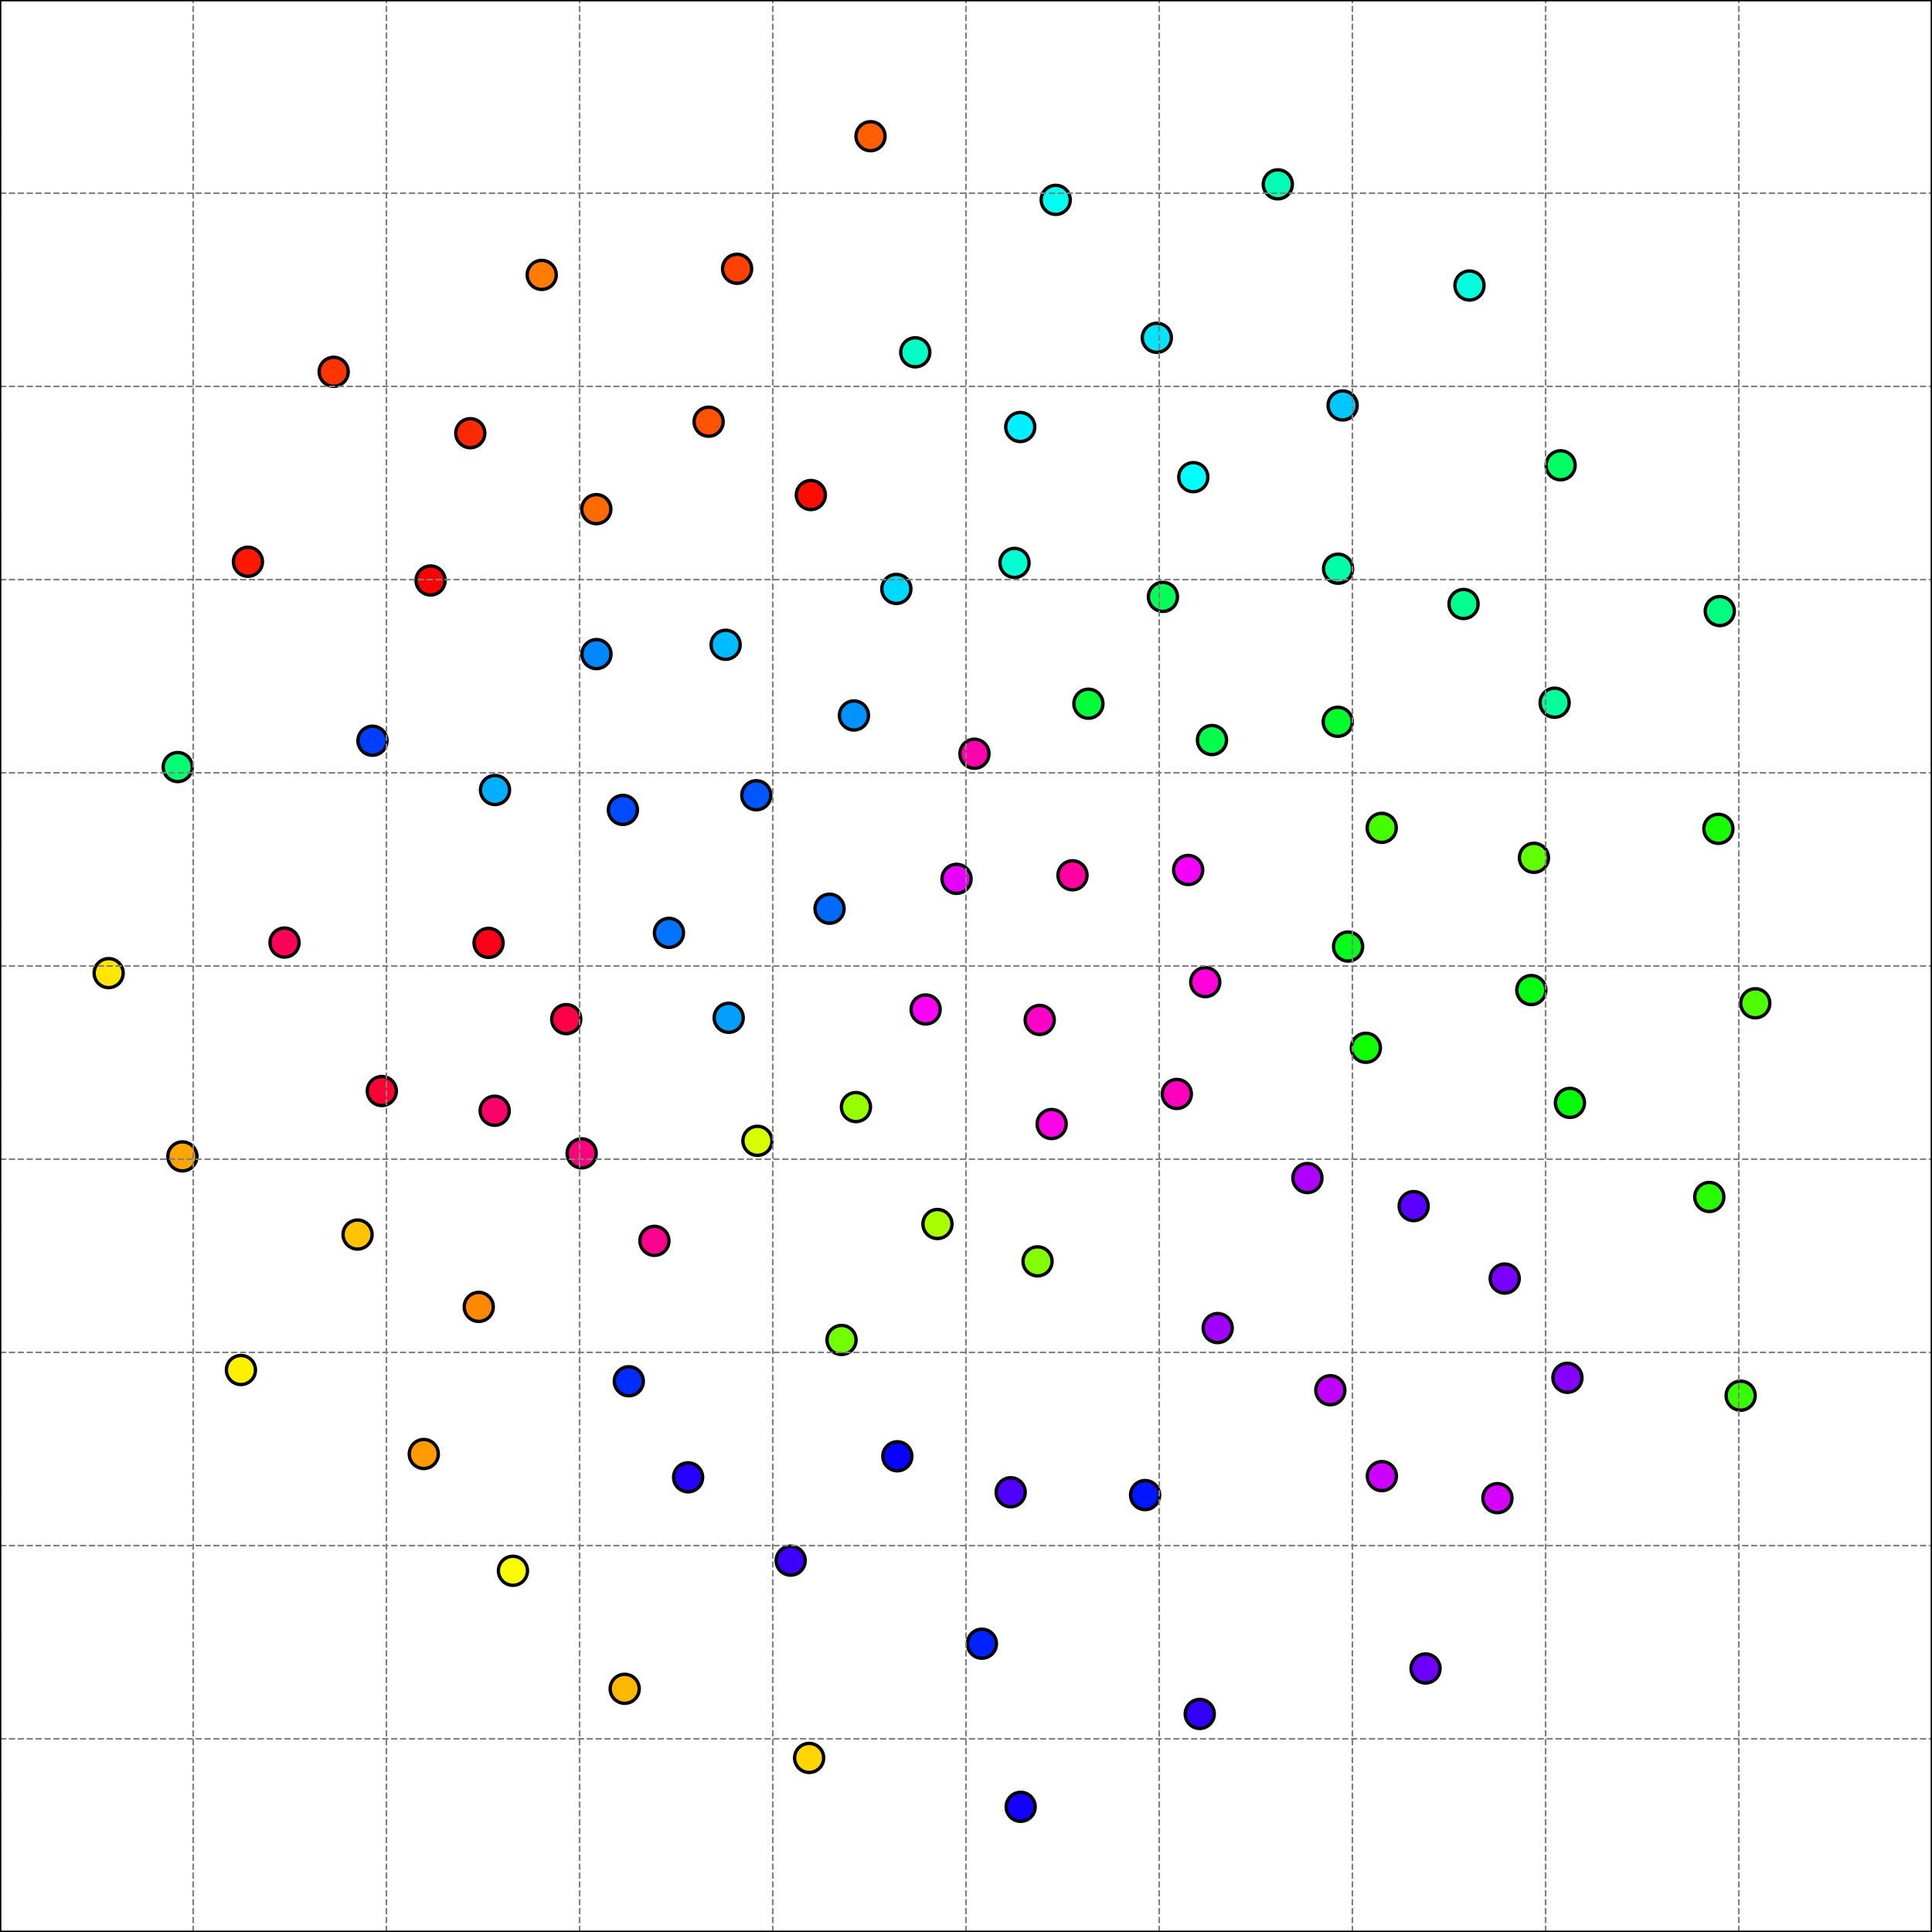 <?xml version="1.0" encoding="utf-8" standalone="no"?>
<!DOCTYPE svg PUBLIC "-//W3C//DTD SVG 1.1//EN"
  "http://www.w3.org/Graphics/SVG/1.1/DTD/svg11.dtd">
<svg xmlns:xlink="http://www.w3.org/1999/xlink" width="576pt" height="576pt" viewBox="0 0 576 576" xmlns="http://www.w3.org/2000/svg" version="1.1">
 <defs>
  <style type="text/css">*{stroke-linejoin: round; stroke-linecap: butt}</style>
 </defs>
 <g id="figure_1">
  <g id="patch_1">
   <path d="M 0 576 
L 576 576 
L 576 0 
L 0 0 
z
" style="fill: #ffffff"/>
  </g>
  <g id="axes_1">
   <g id="patch_2">
    <path d="M 0 576 
L 576 576 
L 576 0 
L 0 0 
z
" style="fill: #ffffff"/>
   </g>
   <g id="PathCollection_1">
    <defs>
     <path id="C0_0_f25e9413f2" d="M 0 4.33 
C 1.148 4.33 2.25 3.874 3.062 3.062 
C 3.874 2.25 4.33 1.148 4.33 -0 
C 4.33 -1.148 3.874 -2.25 3.062 -3.062 
C 2.25 -3.874 1.148 -4.33 0 -4.33 
C -1.148 -4.33 -2.25 -3.874 -3.062 -3.062 
C -3.874 -2.25 -4.33 -1.148 -4.33 0 
C -4.33 1.148 -3.874 2.25 -3.062 3.062 
C -2.25 3.874 -1.148 4.33 0 4.33 
z
"/>
    </defs>
    <g clip-path="url(#p083f1197cf)">
     <use xlink:href="#C0_0_f25e9413f2" x="272.873" y="105.036" style="fill: #00ffc7; stroke: #000000"/>
    </g>
    <g clip-path="url(#p083f1197cf)">
     <use xlink:href="#C0_0_f25e9413f2" x="304.177" y="127.311" style="fill: #00f0ff; stroke: #000000"/>
    </g>
    <g clip-path="url(#p083f1197cf)">
     <use xlink:href="#C0_0_f25e9413f2" x="275.965" y="300.96" style="fill: #fc00f5; stroke: #000000"/>
    </g>
    <g clip-path="url(#p083f1197cf)">
     <use xlink:href="#C0_0_f25e9413f2" x="523.319" y="299.115" style="fill: #4fff00; stroke: #000000"/>
    </g>
    <g clip-path="url(#p083f1197cf)">
     <use xlink:href="#C0_0_f25e9413f2" x="147.482" y="331.153" style="fill: #ff006b; stroke: #000000"/>
    </g>
    <g clip-path="url(#p083f1197cf)">
     <use xlink:href="#C0_0_f25e9413f2" x="309.331" y="376.06" style="fill: #84ff00; stroke: #000000"/>
    </g>
    <g clip-path="url(#p083f1197cf)">
     <use xlink:href="#C0_0_f25e9413f2" x="259.536" y="40.61" style="fill: #ff5f00; stroke: #000000"/>
    </g>
    <g clip-path="url(#p083f1197cf)">
     <use xlink:href="#C0_0_f25e9413f2" x="225.821" y="340.123" style="fill: #d7ff00; stroke: #000000"/>
    </g>
    <g clip-path="url(#p083f1197cf)">
     <use xlink:href="#C0_0_f25e9413f2" x="126.347" y="433.489" style="fill: #ff9a00; stroke: #000000"/>
    </g>
    <g clip-path="url(#p083f1197cf)">
     <use xlink:href="#C0_0_f25e9413f2" x="211.267" y="125.727" style="fill: #ff5300; stroke: #000000"/>
    </g>
    <g clip-path="url(#p083f1197cf)">
     <use xlink:href="#C0_0_f25e9413f2" x="186.244" y="503.494" style="fill: #ffb700; stroke: #000000"/>
    </g>
    <g clip-path="url(#p083f1197cf)">
     <use xlink:href="#C0_0_f25e9413f2" x="509.606" y="356.858" style="fill: #25ff00; stroke: #000000"/>
    </g>
    <g clip-path="url(#p083f1197cf)">
     <use xlink:href="#C0_0_f25e9413f2" x="301.322" y="444.894" style="fill: #4f00ff; stroke: #000000"/>
    </g>
    <g clip-path="url(#p083f1197cf)">
     <use xlink:href="#C0_0_f25e9413f2" x="225.485" y="237.1" style="fill: #0057ff; stroke: #000000"/>
    </g>
    <g clip-path="url(#p083f1197cf)">
     <use xlink:href="#C0_0_f25e9413f2" x="241.236" y="524.104" style="fill: #ffd500; stroke: #000000"/>
    </g>
    <g clip-path="url(#p083f1197cf)">
     <use xlink:href="#C0_0_f25e9413f2" x="173.411" y="343.856" style="fill: #ff007c; stroke: #000000"/>
    </g>
    <g clip-path="url(#p083f1197cf)">
     <use xlink:href="#C0_0_f25e9413f2" x="113.836" y="325.276" style="fill: #ff0035; stroke: #000000"/>
    </g>
    <g clip-path="url(#p083f1197cf)">
     <use xlink:href="#C0_0_f25e9413f2" x="411.946" y="246.816" style="fill: #43ff00; stroke: #000000"/>
    </g>
    <g clip-path="url(#p083f1197cf)">
     <use xlink:href="#C0_0_f25e9413f2" x="147.581" y="235.534" style="fill: #00afff; stroke: #000000"/>
    </g>
    <g clip-path="url(#p083f1197cf)">
     <use xlink:href="#C0_0_f25e9413f2" x="142.731" y="389.633" style="fill: #ff8800; stroke: #000000"/>
    </g>
    <g clip-path="url(#p083f1197cf)">
     <use xlink:href="#C0_0_f25e9413f2" x="304.298" y="538.675" style="fill: #1300ff; stroke: #000000"/>
    </g>
    <g clip-path="url(#p083f1197cf)">
     <use xlink:href="#C0_0_f25e9413f2" x="254.594" y="213.306" style="fill: #0092ff; stroke: #000000"/>
    </g>
    <g clip-path="url(#p083f1197cf)">
     <use xlink:href="#C0_0_f25e9413f2" x="346.708" y="177.947" style="fill: #00ff57; stroke: #000000"/>
    </g>
    <g clip-path="url(#p083f1197cf)">
     <use xlink:href="#C0_0_f25e9413f2" x="396.626" y="414.477" style="fill: #bf00ff; stroke: #000000"/>
    </g>
    <g clip-path="url(#p083f1197cf)">
     <use xlink:href="#C0_0_f25e9413f2" x="350.853" y="326.153" style="fill: #ff00bd; stroke: #000000"/>
    </g>
    <g clip-path="url(#p083f1197cf)">
     <use xlink:href="#C0_0_f25e9413f2" x="99.484" y="110.842" style="fill: #ff3500; stroke: #000000"/>
    </g>
    <g clip-path="url(#p083f1197cf)">
     <use xlink:href="#C0_0_f25e9413f2" x="313.534" y="335.114" style="fill: #ff00e7; stroke: #000000"/>
    </g>
    <g clip-path="url(#p083f1197cf)">
     <use xlink:href="#C0_0_f25e9413f2" x="187.473" y="411.799" style="fill: #002dff; stroke: #000000"/>
    </g>
    <g clip-path="url(#p083f1197cf)">
     <use xlink:href="#C0_0_f25e9413f2" x="267.235" y="175.577" style="fill: #00d9ff; stroke: #000000"/>
    </g>
    <g clip-path="url(#p083f1197cf)">
     <use xlink:href="#C0_0_f25e9413f2" x="161.508" y="81.96" style="fill: #ff7c00; stroke: #000000"/>
    </g>
    <g clip-path="url(#p083f1197cf)">
     <use xlink:href="#C0_0_f25e9413f2" x="111.048" y="220.84" style="fill: #003fff; stroke: #000000"/>
    </g>
    <g clip-path="url(#p083f1197cf)">
     <use xlink:href="#C0_0_f25e9413f2" x="84.824" y="281.018" style="fill: #ff0059; stroke: #000000"/>
    </g>
    <g clip-path="url(#p083f1197cf)">
     <use xlink:href="#C0_0_f25e9413f2" x="324.495" y="209.8" style="fill: #00ff39; stroke: #000000"/>
    </g>
    <g clip-path="url(#p083f1197cf)">
     <use xlink:href="#C0_0_f25e9413f2" x="446.439" y="446.65" style="fill: #d600ff; stroke: #000000"/>
    </g>
    <g clip-path="url(#p083f1197cf)">
     <use xlink:href="#C0_0_f25e9413f2" x="465.278" y="138.719" style="fill: #00ff62; stroke: #000000"/>
    </g>
    <g clip-path="url(#p083f1197cf)">
     <use xlink:href="#C0_0_f25e9413f2" x="152.928" y="468.309" style="fill: #f8fd00; stroke: #000000"/>
    </g>
    <g clip-path="url(#p083f1197cf)">
     <use xlink:href="#C0_0_f25e9413f2" x="241.742" y="147.586" style="fill: #ff0c00; stroke: #000000"/>
    </g>
    <g clip-path="url(#p083f1197cf)">
     <use xlink:href="#C0_0_f25e9413f2" x="199.441" y="278.123" style="fill: #0074ff; stroke: #000000"/>
    </g>
    <g clip-path="url(#p083f1197cf)">
     <use xlink:href="#C0_0_f25e9413f2" x="52.992" y="228.686" style="fill: #00ff74; stroke: #000000"/>
    </g>
    <g clip-path="url(#p083f1197cf)">
     <use xlink:href="#C0_0_f25e9413f2" x="168.817" y="303.84" style="fill: #ff0047; stroke: #000000"/>
    </g>
    <g clip-path="url(#p083f1197cf)">
     <use xlink:href="#C0_0_f25e9413f2" x="341.392" y="445.735" style="fill: #0016ff; stroke: #000000"/>
    </g>
    <g clip-path="url(#p083f1197cf)">
     <use xlink:href="#C0_0_f25e9413f2" x="467.305" y="410.765" style="fill: #8400ff; stroke: #000000"/>
    </g>
    <g clip-path="url(#p083f1197cf)">
     <use xlink:href="#C0_0_f25e9413f2" x="398.833" y="215.194" style="fill: #00ff2d; stroke: #000000"/>
    </g>
    <g clip-path="url(#p083f1197cf)">
     <use xlink:href="#C0_0_f25e9413f2" x="309.976" y="304.081" style="fill: #ff00c9; stroke: #000000"/>
    </g>
    <g clip-path="url(#p083f1197cf)">
     <use xlink:href="#C0_0_f25e9413f2" x="73.918" y="167.481" style="fill: #ff1800; stroke: #000000"/>
    </g>
    <g clip-path="url(#p083f1197cf)">
     <use xlink:href="#C0_0_f25e9413f2" x="421.467" y="359.587" style="fill: #5a00ff; stroke: #000000"/>
    </g>
    <g clip-path="url(#p083f1197cf)">
     <use xlink:href="#C0_0_f25e9413f2" x="314.748" y="59.584" style="fill: #00fff0; stroke: #000000"/>
    </g>
    <g clip-path="url(#p083f1197cf)">
     <use xlink:href="#C0_0_f25e9413f2" x="216.34" y="192.232" style="fill: #00bbff; stroke: #000000"/>
    </g>
    <g clip-path="url(#p083f1197cf)">
     <use xlink:href="#C0_0_f25e9413f2" x="140.212" y="129.149" style="fill: #ff2900; stroke: #000000"/>
    </g>
    <g clip-path="url(#p083f1197cf)">
     <use xlink:href="#C0_0_f25e9413f2" x="279.492" y="364.921" style="fill: #a7ff00; stroke: #000000"/>
    </g>
    <g clip-path="url(#p083f1197cf)">
     <use xlink:href="#C0_0_f25e9413f2" x="363.034" y="395.946" style="fill: #a100ff; stroke: #000000"/>
    </g>
    <g clip-path="url(#p083f1197cf)">
     <use xlink:href="#C0_0_f25e9413f2" x="456.546" y="295.172" style="fill: #00ff10; stroke: #000000"/>
    </g>
    <g clip-path="url(#p083f1197cf)">
     <use xlink:href="#C0_0_f25e9413f2" x="247.323" y="270.921" style="fill: #0069ff; stroke: #000000"/>
    </g>
    <g clip-path="url(#p083f1197cf)">
     <use xlink:href="#C0_0_f25e9413f2" x="177.833" y="195.015" style="fill: #0086ff; stroke: #000000"/>
    </g>
    <g clip-path="url(#p083f1197cf)">
     <use xlink:href="#C0_0_f25e9413f2" x="344.894" y="100.709" style="fill: #00e5ff; stroke: #000000"/>
    </g>
    <g clip-path="url(#p083f1197cf)">
     <use xlink:href="#C0_0_f25e9413f2" x="205.147" y="440.442" style="fill: #2500ff; stroke: #000000"/>
    </g>
    <g clip-path="url(#p083f1197cf)">
     <use xlink:href="#C0_0_f25e9413f2" x="512.315" y="247.105" style="fill: #1aff00; stroke: #000000"/>
    </g>
    <g clip-path="url(#p083f1197cf)">
     <use xlink:href="#C0_0_f25e9413f2" x="463.491" y="209.505" style="fill: #00ff9d; stroke: #000000"/>
    </g>
    <g clip-path="url(#p083f1197cf)">
     <use xlink:href="#C0_0_f25e9413f2" x="400.286" y="120.88" style="fill: #00c7ff; stroke: #000000"/>
    </g>
    <g clip-path="url(#p083f1197cf)">
     <use xlink:href="#C0_0_f25e9413f2" x="512.73" y="182.185" style="fill: #00ff80; stroke: #000000"/>
    </g>
    <g clip-path="url(#p083f1197cf)">
     <use xlink:href="#C0_0_f25e9413f2" x="468.055" y="328.803" style="fill: #04ff08; stroke: #000000"/>
    </g>
    <g clip-path="url(#p083f1197cf)">
     <use xlink:href="#C0_0_f25e9413f2" x="380.963" y="54.955" style="fill: #00ffb5; stroke: #000000"/>
    </g>
    <g clip-path="url(#p083f1197cf)">
     <use xlink:href="#C0_0_f25e9413f2" x="177.784" y="151.798" style="fill: #ff6a00; stroke: #000000"/>
    </g>
    <g clip-path="url(#p083f1197cf)">
     <use xlink:href="#C0_0_f25e9413f2" x="219.752" y="80.131" style="fill: #ff4100; stroke: #000000"/>
    </g>
    <g clip-path="url(#p083f1197cf)">
     <use xlink:href="#C0_0_f25e9413f2" x="398.932" y="169.555" style="fill: #00ffa9; stroke: #000000"/>
    </g>
    <g clip-path="url(#p083f1197cf)">
     <use xlink:href="#C0_0_f25e9413f2" x="457.325" y="255.746" style="fill: #61ff00; stroke: #000000"/>
    </g>
    <g clip-path="url(#p083f1197cf)">
     <use xlink:href="#C0_0_f25e9413f2" x="145.66" y="281.106" style="fill: #ff0018; stroke: #000000"/>
    </g>
    <g clip-path="url(#p083f1197cf)">
     <use xlink:href="#C0_0_f25e9413f2" x="54.381" y="344.765" style="fill: #ffa500; stroke: #000000"/>
    </g>
    <g clip-path="url(#p083f1197cf)">
     <use xlink:href="#C0_0_f25e9413f2" x="267.532" y="434.17" style="fill: #0800ff; stroke: #000000"/>
    </g>
    <g clip-path="url(#p083f1197cf)">
     <use xlink:href="#C0_0_f25e9413f2" x="401.912" y="282.2" style="fill: #00ff1b; stroke: #000000"/>
    </g>
    <g clip-path="url(#p083f1197cf)">
     <use xlink:href="#C0_0_f25e9413f2" x="407.216" y="312.383" style="fill: #0eff00; stroke: #000000"/>
    </g>
    <g clip-path="url(#p083f1197cf)">
     <use xlink:href="#C0_0_f25e9413f2" x="106.605" y="368.067" style="fill: #ffc300; stroke: #000000"/>
    </g>
    <g clip-path="url(#p083f1197cf)">
     <use xlink:href="#C0_0_f25e9413f2" x="436.341" y="180.078" style="fill: #00ff8c; stroke: #000000"/>
    </g>
    <g clip-path="url(#p083f1197cf)">
     <use xlink:href="#C0_0_f25e9413f2" x="32.391" y="290.122" style="fill: #ffe600; stroke: #000000"/>
    </g>
    <g clip-path="url(#p083f1197cf)">
     <use xlink:href="#C0_0_f25e9413f2" x="255.192" y="330.059" style="fill: #96ff00; stroke: #000000"/>
    </g>
    <g clip-path="url(#p083f1197cf)">
     <use xlink:href="#C0_0_f25e9413f2" x="250.893" y="399.491" style="fill: #72ff00; stroke: #000000"/>
    </g>
    <g clip-path="url(#p083f1197cf)">
     <use xlink:href="#C0_0_f25e9413f2" x="128.368" y="173.063" style="fill: #ff0000; stroke: #000000"/>
    </g>
    <g clip-path="url(#p083f1197cf)">
     <use xlink:href="#C0_0_f25e9413f2" x="359.327" y="292.808" style="fill: #ff00db; stroke: #000000"/>
    </g>
    <g clip-path="url(#p083f1197cf)">
     <use xlink:href="#C0_0_f25e9413f2" x="217.253" y="303.442" style="fill: #009eff; stroke: #000000"/>
    </g>
    <g clip-path="url(#p083f1197cf)">
     <use xlink:href="#C0_0_f25e9413f2" x="71.83" y="408.448" style="fill: #fef100; stroke: #000000"/>
    </g>
    <g clip-path="url(#p083f1197cf)">
     <use xlink:href="#C0_0_f25e9413f2" x="355.768" y="142.257" style="fill: #00fffc; stroke: #000000"/>
    </g>
    <g clip-path="url(#p083f1197cf)">
     <use xlink:href="#C0_0_f25e9413f2" x="518.951" y="416.101" style="fill: #37ff00; stroke: #000000"/>
    </g>
    <g clip-path="url(#p083f1197cf)">
     <use xlink:href="#C0_0_f25e9413f2" x="411.985" y="440.089" style="fill: #cb00ff; stroke: #000000"/>
    </g>
    <g clip-path="url(#p083f1197cf)">
     <use xlink:href="#C0_0_f25e9413f2" x="354.234" y="259.378" style="fill: #f400ff; stroke: #000000"/>
    </g>
    <g clip-path="url(#p083f1197cf)">
     <use xlink:href="#C0_0_f25e9413f2" x="357.687" y="510.984" style="fill: #3100ff; stroke: #000000"/>
    </g>
    <g clip-path="url(#p083f1197cf)">
     <use xlink:href="#C0_0_f25e9413f2" x="195.106" y="369.94" style="fill: #ff008e; stroke: #000000"/>
    </g>
    <g clip-path="url(#p083f1197cf)">
     <use xlink:href="#C0_0_f25e9413f2" x="389.788" y="351.217" style="fill: #ad00ff; stroke: #000000"/>
    </g>
    <g clip-path="url(#p083f1197cf)">
     <use xlink:href="#C0_0_f25e9413f2" x="285.183" y="262.013" style="fill: #e800ff; stroke: #000000"/>
    </g>
    <g clip-path="url(#p083f1197cf)">
     <use xlink:href="#C0_0_f25e9413f2" x="425.005" y="497.44" style="fill: #6c00ff; stroke: #000000"/>
    </g>
    <g clip-path="url(#p083f1197cf)">
     <use xlink:href="#C0_0_f25e9413f2" x="235.729" y="465.283" style="fill: #3d00ff; stroke: #000000"/>
    </g>
    <g clip-path="url(#p083f1197cf)">
     <use xlink:href="#C0_0_f25e9413f2" x="448.607" y="381.184" style="fill: #7800ff; stroke: #000000"/>
    </g>
    <g clip-path="url(#p083f1197cf)">
     <use xlink:href="#C0_0_f25e9413f2" x="361.329" y="220.631" style="fill: #00ff4b; stroke: #000000"/>
    </g>
    <g clip-path="url(#p083f1197cf)">
     <use xlink:href="#C0_0_f25e9413f2" x="292.741" y="490.049" style="fill: #0022ff; stroke: #000000"/>
    </g>
    <g clip-path="url(#p083f1197cf)">
     <use xlink:href="#C0_0_f25e9413f2" x="319.754" y="260.954" style="fill: #ff00a0; stroke: #000000"/>
    </g>
    <g clip-path="url(#p083f1197cf)">
     <use xlink:href="#C0_0_f25e9413f2" x="438.105" y="85.122" style="fill: #00ffde; stroke: #000000"/>
    </g>
    <g clip-path="url(#p083f1197cf)">
     <use xlink:href="#C0_0_f25e9413f2" x="302.463" y="167.823" style="fill: #00ffd3; stroke: #000000"/>
    </g>
    <g clip-path="url(#p083f1197cf)">
     <use xlink:href="#C0_0_f25e9413f2" x="185.707" y="241.462" style="fill: #004bff; stroke: #000000"/>
    </g>
    <g clip-path="url(#p083f1197cf)">
     <use xlink:href="#C0_0_f25e9413f2" x="290.525" y="224.718" style="fill: #ff00ac; stroke: #000000"/>
    </g>
   </g>
   <g id="matplotlib.axis_1">
    <g id="xtick_1">
     <g id="line2d_1">
      <path d="M 0 576 
L 0 0 
" clip-path="url(#p083f1197cf)" style="fill: none; stroke-dasharray: 1.85,0.8; stroke-dashoffset: 0; stroke: #808080; stroke-width: 0.5"/>
     </g>
     <g id="line2d_2">
      <defs>
       <path id="me9c8389ae6" d="M 0 0 
L 0 3.5 
" style="stroke: #000000; stroke-width: 0.8"/>
      </defs>
      <g>
       <use xlink:href="#me9c8389ae6" x="0" y="576" style="stroke: #000000; stroke-width: 0.8"/>
      </g>
     </g>
     <g id="text_1">
      <!-- −1.0 -->
      <g transform="translate(-12.141 590.598) scale(0.1 -0.1)">
       <defs>
        <path id="DejaVuSans-2212" d="M 678 2272 
L 4684 2272 
L 4684 1741 
L 678 1741 
L 678 2272 
z
" transform="scale(0.016)"/>
        <path id="DejaVuSans-31" d="M 794 531 
L 1825 531 
L 1825 4091 
L 703 3866 
L 703 4441 
L 1819 4666 
L 2450 4666 
L 2450 531 
L 3481 531 
L 3481 0 
L 794 0 
L 794 531 
z
" transform="scale(0.016)"/>
        <path id="DejaVuSans-2e" d="M 684 794 
L 1344 794 
L 1344 0 
L 684 0 
L 684 794 
z
" transform="scale(0.016)"/>
        <path id="DejaVuSans-30" d="M 2034 4250 
Q 1547 4250 1301 3770 
Q 1056 3291 1056 2328 
Q 1056 1369 1301 889 
Q 1547 409 2034 409 
Q 2525 409 2770 889 
Q 3016 1369 3016 2328 
Q 3016 3291 2770 3770 
Q 2525 4250 2034 4250 
z
M 2034 4750 
Q 2819 4750 3233 4129 
Q 3647 3509 3647 2328 
Q 3647 1150 3233 529 
Q 2819 -91 2034 -91 
Q 1250 -91 836 529 
Q 422 1150 422 2328 
Q 422 3509 836 4129 
Q 1250 4750 2034 4750 
z
" transform="scale(0.016)"/>
       </defs>
       <use xlink:href="#DejaVuSans-2212"/>
       <use xlink:href="#DejaVuSans-31" transform="translate(83.789 0)"/>
       <use xlink:href="#DejaVuSans-2e" transform="translate(147.412 0)"/>
       <use xlink:href="#DejaVuSans-30" transform="translate(179.199 0)"/>
      </g>
     </g>
    </g>
    <g id="xtick_2">
     <g id="line2d_3">
      <path d="M 57.6 576 
L 57.6 0 
" clip-path="url(#p083f1197cf)" style="fill: none; stroke-dasharray: 1.85,0.8; stroke-dashoffset: 0; stroke: #808080; stroke-width: 0.5"/>
     </g>
     <g id="line2d_4">
      <g>
       <use xlink:href="#me9c8389ae6" x="57.6" y="576" style="stroke: #000000; stroke-width: 0.8"/>
      </g>
     </g>
     <g id="text_2">
      <!-- −0.8 -->
      <g transform="translate(45.459 590.598) scale(0.1 -0.1)">
       <defs>
        <path id="DejaVuSans-38" d="M 2034 2216 
Q 1584 2216 1326 1975 
Q 1069 1734 1069 1313 
Q 1069 891 1326 650 
Q 1584 409 2034 409 
Q 2484 409 2743 651 
Q 3003 894 3003 1313 
Q 3003 1734 2745 1975 
Q 2488 2216 2034 2216 
z
M 1403 2484 
Q 997 2584 770 2862 
Q 544 3141 544 3541 
Q 544 4100 942 4425 
Q 1341 4750 2034 4750 
Q 2731 4750 3128 4425 
Q 3525 4100 3525 3541 
Q 3525 3141 3298 2862 
Q 3072 2584 2669 2484 
Q 3125 2378 3379 2068 
Q 3634 1759 3634 1313 
Q 3634 634 3220 271 
Q 2806 -91 2034 -91 
Q 1263 -91 848 271 
Q 434 634 434 1313 
Q 434 1759 690 2068 
Q 947 2378 1403 2484 
z
M 1172 3481 
Q 1172 3119 1398 2916 
Q 1625 2713 2034 2713 
Q 2441 2713 2670 2916 
Q 2900 3119 2900 3481 
Q 2900 3844 2670 4047 
Q 2441 4250 2034 4250 
Q 1625 4250 1398 4047 
Q 1172 3844 1172 3481 
z
" transform="scale(0.016)"/>
       </defs>
       <use xlink:href="#DejaVuSans-2212"/>
       <use xlink:href="#DejaVuSans-30" transform="translate(83.789 0)"/>
       <use xlink:href="#DejaVuSans-2e" transform="translate(147.412 0)"/>
       <use xlink:href="#DejaVuSans-38" transform="translate(179.199 0)"/>
      </g>
     </g>
    </g>
    <g id="xtick_3">
     <g id="line2d_5">
      <path d="M 115.2 576 
L 115.2 0 
" clip-path="url(#p083f1197cf)" style="fill: none; stroke-dasharray: 1.85,0.8; stroke-dashoffset: 0; stroke: #808080; stroke-width: 0.5"/>
     </g>
     <g id="line2d_6">
      <g>
       <use xlink:href="#me9c8389ae6" x="115.2" y="576" style="stroke: #000000; stroke-width: 0.8"/>
      </g>
     </g>
     <g id="text_3">
      <!-- −0.6 -->
      <g transform="translate(103.059 590.598) scale(0.1 -0.1)">
       <defs>
        <path id="DejaVuSans-36" d="M 2113 2584 
Q 1688 2584 1439 2293 
Q 1191 2003 1191 1497 
Q 1191 994 1439 701 
Q 1688 409 2113 409 
Q 2538 409 2786 701 
Q 3034 994 3034 1497 
Q 3034 2003 2786 2293 
Q 2538 2584 2113 2584 
z
M 3366 4563 
L 3366 3988 
Q 3128 4100 2886 4159 
Q 2644 4219 2406 4219 
Q 1781 4219 1451 3797 
Q 1122 3375 1075 2522 
Q 1259 2794 1537 2939 
Q 1816 3084 2150 3084 
Q 2853 3084 3261 2657 
Q 3669 2231 3669 1497 
Q 3669 778 3244 343 
Q 2819 -91 2113 -91 
Q 1303 -91 875 529 
Q 447 1150 447 2328 
Q 447 3434 972 4092 
Q 1497 4750 2381 4750 
Q 2619 4750 2861 4703 
Q 3103 4656 3366 4563 
z
" transform="scale(0.016)"/>
       </defs>
       <use xlink:href="#DejaVuSans-2212"/>
       <use xlink:href="#DejaVuSans-30" transform="translate(83.789 0)"/>
       <use xlink:href="#DejaVuSans-2e" transform="translate(147.412 0)"/>
       <use xlink:href="#DejaVuSans-36" transform="translate(179.199 0)"/>
      </g>
     </g>
    </g>
    <g id="xtick_4">
     <g id="line2d_7">
      <path d="M 172.8 576 
L 172.8 0 
" clip-path="url(#p083f1197cf)" style="fill: none; stroke-dasharray: 1.85,0.8; stroke-dashoffset: 0; stroke: #808080; stroke-width: 0.5"/>
     </g>
     <g id="line2d_8">
      <g>
       <use xlink:href="#me9c8389ae6" x="172.8" y="576" style="stroke: #000000; stroke-width: 0.8"/>
      </g>
     </g>
     <g id="text_4">
      <!-- −0.4 -->
      <g transform="translate(160.659 590.598) scale(0.1 -0.1)">
       <defs>
        <path id="DejaVuSans-34" d="M 2419 4116 
L 825 1625 
L 2419 1625 
L 2419 4116 
z
M 2253 4666 
L 3047 4666 
L 3047 1625 
L 3713 1625 
L 3713 1100 
L 3047 1100 
L 3047 0 
L 2419 0 
L 2419 1100 
L 313 1100 
L 313 1709 
L 2253 4666 
z
" transform="scale(0.016)"/>
       </defs>
       <use xlink:href="#DejaVuSans-2212"/>
       <use xlink:href="#DejaVuSans-30" transform="translate(83.789 0)"/>
       <use xlink:href="#DejaVuSans-2e" transform="translate(147.412 0)"/>
       <use xlink:href="#DejaVuSans-34" transform="translate(179.199 0)"/>
      </g>
     </g>
    </g>
    <g id="xtick_5">
     <g id="line2d_9">
      <path d="M 230.4 576 
L 230.4 0 
" clip-path="url(#p083f1197cf)" style="fill: none; stroke-dasharray: 1.85,0.8; stroke-dashoffset: 0; stroke: #808080; stroke-width: 0.5"/>
     </g>
     <g id="line2d_10">
      <g>
       <use xlink:href="#me9c8389ae6" x="230.4" y="576" style="stroke: #000000; stroke-width: 0.8"/>
      </g>
     </g>
     <g id="text_5">
      <!-- −0.2 -->
      <g transform="translate(218.259 590.598) scale(0.1 -0.1)">
       <defs>
        <path id="DejaVuSans-32" d="M 1228 531 
L 3431 531 
L 3431 0 
L 469 0 
L 469 531 
Q 828 903 1448 1529 
Q 2069 2156 2228 2338 
Q 2531 2678 2651 2914 
Q 2772 3150 2772 3378 
Q 2772 3750 2511 3984 
Q 2250 4219 1831 4219 
Q 1534 4219 1204 4116 
Q 875 4013 500 3803 
L 500 4441 
Q 881 4594 1212 4672 
Q 1544 4750 1819 4750 
Q 2544 4750 2975 4387 
Q 3406 4025 3406 3419 
Q 3406 3131 3298 2873 
Q 3191 2616 2906 2266 
Q 2828 2175 2409 1742 
Q 1991 1309 1228 531 
z
" transform="scale(0.016)"/>
       </defs>
       <use xlink:href="#DejaVuSans-2212"/>
       <use xlink:href="#DejaVuSans-30" transform="translate(83.789 0)"/>
       <use xlink:href="#DejaVuSans-2e" transform="translate(147.412 0)"/>
       <use xlink:href="#DejaVuSans-32" transform="translate(179.199 0)"/>
      </g>
     </g>
    </g>
    <g id="xtick_6">
     <g id="line2d_11">
      <path d="M 288 576 
L 288 0 
" clip-path="url(#p083f1197cf)" style="fill: none; stroke-dasharray: 1.85,0.8; stroke-dashoffset: 0; stroke: #808080; stroke-width: 0.5"/>
     </g>
     <g id="line2d_12">
      <g>
       <use xlink:href="#me9c8389ae6" x="288" y="576" style="stroke: #000000; stroke-width: 0.8"/>
      </g>
     </g>
     <g id="text_6">
      <!-- 0.0 -->
      <g transform="translate(280.048 590.598) scale(0.1 -0.1)">
       <use xlink:href="#DejaVuSans-30"/>
       <use xlink:href="#DejaVuSans-2e" transform="translate(63.623 0)"/>
       <use xlink:href="#DejaVuSans-30" transform="translate(95.41 0)"/>
      </g>
     </g>
    </g>
    <g id="xtick_7">
     <g id="line2d_13">
      <path d="M 345.6 576 
L 345.6 0 
" clip-path="url(#p083f1197cf)" style="fill: none; stroke-dasharray: 1.85,0.8; stroke-dashoffset: 0; stroke: #808080; stroke-width: 0.5"/>
     </g>
     <g id="line2d_14">
      <g>
       <use xlink:href="#me9c8389ae6" x="345.6" y="576" style="stroke: #000000; stroke-width: 0.8"/>
      </g>
     </g>
     <g id="text_7">
      <!-- 0.2 -->
      <g transform="translate(337.648 590.598) scale(0.1 -0.1)">
       <use xlink:href="#DejaVuSans-30"/>
       <use xlink:href="#DejaVuSans-2e" transform="translate(63.623 0)"/>
       <use xlink:href="#DejaVuSans-32" transform="translate(95.41 0)"/>
      </g>
     </g>
    </g>
    <g id="xtick_8">
     <g id="line2d_15">
      <path d="M 403.2 576 
L 403.2 0 
" clip-path="url(#p083f1197cf)" style="fill: none; stroke-dasharray: 1.85,0.8; stroke-dashoffset: 0; stroke: #808080; stroke-width: 0.5"/>
     </g>
     <g id="line2d_16">
      <g>
       <use xlink:href="#me9c8389ae6" x="403.2" y="576" style="stroke: #000000; stroke-width: 0.8"/>
      </g>
     </g>
     <g id="text_8">
      <!-- 0.4 -->
      <g transform="translate(395.248 590.598) scale(0.1 -0.1)">
       <use xlink:href="#DejaVuSans-30"/>
       <use xlink:href="#DejaVuSans-2e" transform="translate(63.623 0)"/>
       <use xlink:href="#DejaVuSans-34" transform="translate(95.41 0)"/>
      </g>
     </g>
    </g>
    <g id="xtick_9">
     <g id="line2d_17">
      <path d="M 460.8 576 
L 460.8 0 
" clip-path="url(#p083f1197cf)" style="fill: none; stroke-dasharray: 1.85,0.8; stroke-dashoffset: 0; stroke: #808080; stroke-width: 0.5"/>
     </g>
     <g id="line2d_18">
      <g>
       <use xlink:href="#me9c8389ae6" x="460.8" y="576" style="stroke: #000000; stroke-width: 0.8"/>
      </g>
     </g>
     <g id="text_9">
      <!-- 0.6 -->
      <g transform="translate(452.848 590.598) scale(0.1 -0.1)">
       <use xlink:href="#DejaVuSans-30"/>
       <use xlink:href="#DejaVuSans-2e" transform="translate(63.623 0)"/>
       <use xlink:href="#DejaVuSans-36" transform="translate(95.41 0)"/>
      </g>
     </g>
    </g>
    <g id="xtick_10">
     <g id="line2d_19">
      <path d="M 518.4 576 
L 518.4 0 
" clip-path="url(#p083f1197cf)" style="fill: none; stroke-dasharray: 1.85,0.8; stroke-dashoffset: 0; stroke: #808080; stroke-width: 0.5"/>
     </g>
     <g id="line2d_20">
      <g>
       <use xlink:href="#me9c8389ae6" x="518.4" y="576" style="stroke: #000000; stroke-width: 0.8"/>
      </g>
     </g>
     <g id="text_10">
      <!-- 0.8 -->
      <g transform="translate(510.448 590.598) scale(0.1 -0.1)">
       <use xlink:href="#DejaVuSans-30"/>
       <use xlink:href="#DejaVuSans-2e" transform="translate(63.623 0)"/>
       <use xlink:href="#DejaVuSans-38" transform="translate(95.41 0)"/>
      </g>
     </g>
    </g>
    <g id="xtick_11">
     <g id="line2d_21">
      <path d="M 576 576 
L 576 0 
" clip-path="url(#p083f1197cf)" style="fill: none; stroke-dasharray: 1.85,0.8; stroke-dashoffset: 0; stroke: #808080; stroke-width: 0.5"/>
     </g>
     <g id="line2d_22">
      <g>
       <use xlink:href="#me9c8389ae6" x="576" y="576" style="stroke: #000000; stroke-width: 0.8"/>
      </g>
     </g>
     <g id="text_11">
      <!-- 1.0 -->
      <g transform="translate(568.048 590.598) scale(0.1 -0.1)">
       <use xlink:href="#DejaVuSans-31"/>
       <use xlink:href="#DejaVuSans-2e" transform="translate(63.623 0)"/>
       <use xlink:href="#DejaVuSans-30" transform="translate(95.41 0)"/>
      </g>
     </g>
    </g>
   </g>
   <g id="matplotlib.axis_2">
    <g id="ytick_1">
     <g id="line2d_23">
      <path d="M 0 576 
L 576 576 
" clip-path="url(#p083f1197cf)" style="fill: none; stroke-dasharray: 1.85,0.8; stroke-dashoffset: 0; stroke: #808080; stroke-width: 0.5"/>
     </g>
     <g id="line2d_24">
      <defs>
       <path id="m6fa6670882" d="M 0 0 
L -3.5 0 
" style="stroke: #000000; stroke-width: 0.8"/>
      </defs>
      <g>
       <use xlink:href="#m6fa6670882" x="0" y="576" style="stroke: #000000; stroke-width: 0.8"/>
      </g>
     </g>
     <g id="text_12">
      <!-- −1.0 -->
      <g transform="translate(-31.283 579.799) scale(0.1 -0.1)">
       <use xlink:href="#DejaVuSans-2212"/>
       <use xlink:href="#DejaVuSans-31" transform="translate(83.789 0)"/>
       <use xlink:href="#DejaVuSans-2e" transform="translate(147.412 0)"/>
       <use xlink:href="#DejaVuSans-30" transform="translate(179.199 0)"/>
      </g>
     </g>
    </g>
    <g id="ytick_2">
     <g id="line2d_25">
      <path d="M 0 518.4 
L 576 518.4 
" clip-path="url(#p083f1197cf)" style="fill: none; stroke-dasharray: 1.85,0.8; stroke-dashoffset: 0; stroke: #808080; stroke-width: 0.5"/>
     </g>
     <g id="line2d_26">
      <g>
       <use xlink:href="#m6fa6670882" x="0" y="518.4" style="stroke: #000000; stroke-width: 0.8"/>
      </g>
     </g>
     <g id="text_13">
      <!-- −0.8 -->
      <g transform="translate(-31.283 522.199) scale(0.1 -0.1)">
       <use xlink:href="#DejaVuSans-2212"/>
       <use xlink:href="#DejaVuSans-30" transform="translate(83.789 0)"/>
       <use xlink:href="#DejaVuSans-2e" transform="translate(147.412 0)"/>
       <use xlink:href="#DejaVuSans-38" transform="translate(179.199 0)"/>
      </g>
     </g>
    </g>
    <g id="ytick_3">
     <g id="line2d_27">
      <path d="M 0 460.8 
L 576 460.8 
" clip-path="url(#p083f1197cf)" style="fill: none; stroke-dasharray: 1.85,0.8; stroke-dashoffset: 0; stroke: #808080; stroke-width: 0.5"/>
     </g>
     <g id="line2d_28">
      <g>
       <use xlink:href="#m6fa6670882" x="0" y="460.8" style="stroke: #000000; stroke-width: 0.8"/>
      </g>
     </g>
     <g id="text_14">
      <!-- −0.6 -->
      <g transform="translate(-31.283 464.599) scale(0.1 -0.1)">
       <use xlink:href="#DejaVuSans-2212"/>
       <use xlink:href="#DejaVuSans-30" transform="translate(83.789 0)"/>
       <use xlink:href="#DejaVuSans-2e" transform="translate(147.412 0)"/>
       <use xlink:href="#DejaVuSans-36" transform="translate(179.199 0)"/>
      </g>
     </g>
    </g>
    <g id="ytick_4">
     <g id="line2d_29">
      <path d="M 0 403.2 
L 576 403.2 
" clip-path="url(#p083f1197cf)" style="fill: none; stroke-dasharray: 1.85,0.8; stroke-dashoffset: 0; stroke: #808080; stroke-width: 0.5"/>
     </g>
     <g id="line2d_30">
      <g>
       <use xlink:href="#m6fa6670882" x="0" y="403.2" style="stroke: #000000; stroke-width: 0.8"/>
      </g>
     </g>
     <g id="text_15">
      <!-- −0.4 -->
      <g transform="translate(-31.283 406.999) scale(0.1 -0.1)">
       <use xlink:href="#DejaVuSans-2212"/>
       <use xlink:href="#DejaVuSans-30" transform="translate(83.789 0)"/>
       <use xlink:href="#DejaVuSans-2e" transform="translate(147.412 0)"/>
       <use xlink:href="#DejaVuSans-34" transform="translate(179.199 0)"/>
      </g>
     </g>
    </g>
    <g id="ytick_5">
     <g id="line2d_31">
      <path d="M 0 345.6 
L 576 345.6 
" clip-path="url(#p083f1197cf)" style="fill: none; stroke-dasharray: 1.85,0.8; stroke-dashoffset: 0; stroke: #808080; stroke-width: 0.5"/>
     </g>
     <g id="line2d_32">
      <g>
       <use xlink:href="#m6fa6670882" x="0" y="345.6" style="stroke: #000000; stroke-width: 0.8"/>
      </g>
     </g>
     <g id="text_16">
      <!-- −0.2 -->
      <g transform="translate(-31.283 349.399) scale(0.1 -0.1)">
       <use xlink:href="#DejaVuSans-2212"/>
       <use xlink:href="#DejaVuSans-30" transform="translate(83.789 0)"/>
       <use xlink:href="#DejaVuSans-2e" transform="translate(147.412 0)"/>
       <use xlink:href="#DejaVuSans-32" transform="translate(179.199 0)"/>
      </g>
     </g>
    </g>
    <g id="ytick_6">
     <g id="line2d_33">
      <path d="M 0 288 
L 576 288 
" clip-path="url(#p083f1197cf)" style="fill: none; stroke-dasharray: 1.85,0.8; stroke-dashoffset: 0; stroke: #808080; stroke-width: 0.5"/>
     </g>
     <g id="line2d_34">
      <g>
       <use xlink:href="#m6fa6670882" x="0" y="288" style="stroke: #000000; stroke-width: 0.8"/>
      </g>
     </g>
     <g id="text_17">
      <!-- 0.0 -->
      <g transform="translate(-22.903 291.799) scale(0.1 -0.1)">
       <use xlink:href="#DejaVuSans-30"/>
       <use xlink:href="#DejaVuSans-2e" transform="translate(63.623 0)"/>
       <use xlink:href="#DejaVuSans-30" transform="translate(95.41 0)"/>
      </g>
     </g>
    </g>
    <g id="ytick_7">
     <g id="line2d_35">
      <path d="M 0 230.4 
L 576 230.4 
" clip-path="url(#p083f1197cf)" style="fill: none; stroke-dasharray: 1.85,0.8; stroke-dashoffset: 0; stroke: #808080; stroke-width: 0.5"/>
     </g>
     <g id="line2d_36">
      <g>
       <use xlink:href="#m6fa6670882" x="0" y="230.4" style="stroke: #000000; stroke-width: 0.8"/>
      </g>
     </g>
     <g id="text_18">
      <!-- 0.2 -->
      <g transform="translate(-22.903 234.199) scale(0.1 -0.1)">
       <use xlink:href="#DejaVuSans-30"/>
       <use xlink:href="#DejaVuSans-2e" transform="translate(63.623 0)"/>
       <use xlink:href="#DejaVuSans-32" transform="translate(95.41 0)"/>
      </g>
     </g>
    </g>
    <g id="ytick_8">
     <g id="line2d_37">
      <path d="M 0 172.8 
L 576 172.8 
" clip-path="url(#p083f1197cf)" style="fill: none; stroke-dasharray: 1.85,0.8; stroke-dashoffset: 0; stroke: #808080; stroke-width: 0.5"/>
     </g>
     <g id="line2d_38">
      <g>
       <use xlink:href="#m6fa6670882" x="0" y="172.8" style="stroke: #000000; stroke-width: 0.8"/>
      </g>
     </g>
     <g id="text_19">
      <!-- 0.4 -->
      <g transform="translate(-22.903 176.599) scale(0.1 -0.1)">
       <use xlink:href="#DejaVuSans-30"/>
       <use xlink:href="#DejaVuSans-2e" transform="translate(63.623 0)"/>
       <use xlink:href="#DejaVuSans-34" transform="translate(95.41 0)"/>
      </g>
     </g>
    </g>
    <g id="ytick_9">
     <g id="line2d_39">
      <path d="M 0 115.2 
L 576 115.2 
" clip-path="url(#p083f1197cf)" style="fill: none; stroke-dasharray: 1.85,0.8; stroke-dashoffset: 0; stroke: #808080; stroke-width: 0.5"/>
     </g>
     <g id="line2d_40">
      <g>
       <use xlink:href="#m6fa6670882" x="0" y="115.2" style="stroke: #000000; stroke-width: 0.8"/>
      </g>
     </g>
     <g id="text_20">
      <!-- 0.6 -->
      <g transform="translate(-22.903 118.999) scale(0.1 -0.1)">
       <use xlink:href="#DejaVuSans-30"/>
       <use xlink:href="#DejaVuSans-2e" transform="translate(63.623 0)"/>
       <use xlink:href="#DejaVuSans-36" transform="translate(95.41 0)"/>
      </g>
     </g>
    </g>
    <g id="ytick_10">
     <g id="line2d_41">
      <path d="M 0 57.6 
L 576 57.6 
" clip-path="url(#p083f1197cf)" style="fill: none; stroke-dasharray: 1.85,0.8; stroke-dashoffset: 0; stroke: #808080; stroke-width: 0.5"/>
     </g>
     <g id="line2d_42">
      <g>
       <use xlink:href="#m6fa6670882" x="0" y="57.6" style="stroke: #000000; stroke-width: 0.8"/>
      </g>
     </g>
     <g id="text_21">
      <!-- 0.8 -->
      <g transform="translate(-22.903 61.399) scale(0.1 -0.1)">
       <use xlink:href="#DejaVuSans-30"/>
       <use xlink:href="#DejaVuSans-2e" transform="translate(63.623 0)"/>
       <use xlink:href="#DejaVuSans-38" transform="translate(95.41 0)"/>
      </g>
     </g>
    </g>
    <g id="ytick_11">
     <g id="line2d_43">
      <path d="M 0 0 
L 576 0 
" clip-path="url(#p083f1197cf)" style="fill: none; stroke-dasharray: 1.85,0.8; stroke-dashoffset: 0; stroke: #808080; stroke-width: 0.5"/>
     </g>
     <g id="line2d_44">
      <g>
       <use xlink:href="#m6fa6670882" x="0" y="0" style="stroke: #000000; stroke-width: 0.8"/>
      </g>
     </g>
     <g id="text_22">
      <!-- 1.0 -->
      <g transform="translate(-22.903 3.799) scale(0.1 -0.1)">
       <use xlink:href="#DejaVuSans-31"/>
       <use xlink:href="#DejaVuSans-2e" transform="translate(63.623 0)"/>
       <use xlink:href="#DejaVuSans-30" transform="translate(95.41 0)"/>
      </g>
     </g>
    </g>
   </g>
   <g id="patch_3">
    <path d="M 0 576 
L 0 0 
" style="fill: none; stroke: #000000; stroke-width: 0.8; stroke-linejoin: miter; stroke-linecap: square"/>
   </g>
   <g id="patch_4">
    <path d="M 576 576 
L 576 0 
" style="fill: none; stroke: #000000; stroke-width: 0.8; stroke-linejoin: miter; stroke-linecap: square"/>
   </g>
   <g id="patch_5">
    <path d="M 0 576 
L 576 576 
" style="fill: none; stroke: #000000; stroke-width: 0.8; stroke-linejoin: miter; stroke-linecap: square"/>
   </g>
   <g id="patch_6">
    <path d="M 0 0 
L 576 0 
" style="fill: none; stroke: #000000; stroke-width: 0.8; stroke-linejoin: miter; stroke-linecap: square"/>
   </g>
  </g>
 </g>
 <defs>
  <clipPath id="p083f1197cf">
   <rect x="0" y="0" width="576" height="576"/>
  </clipPath>
 </defs>
</svg>
